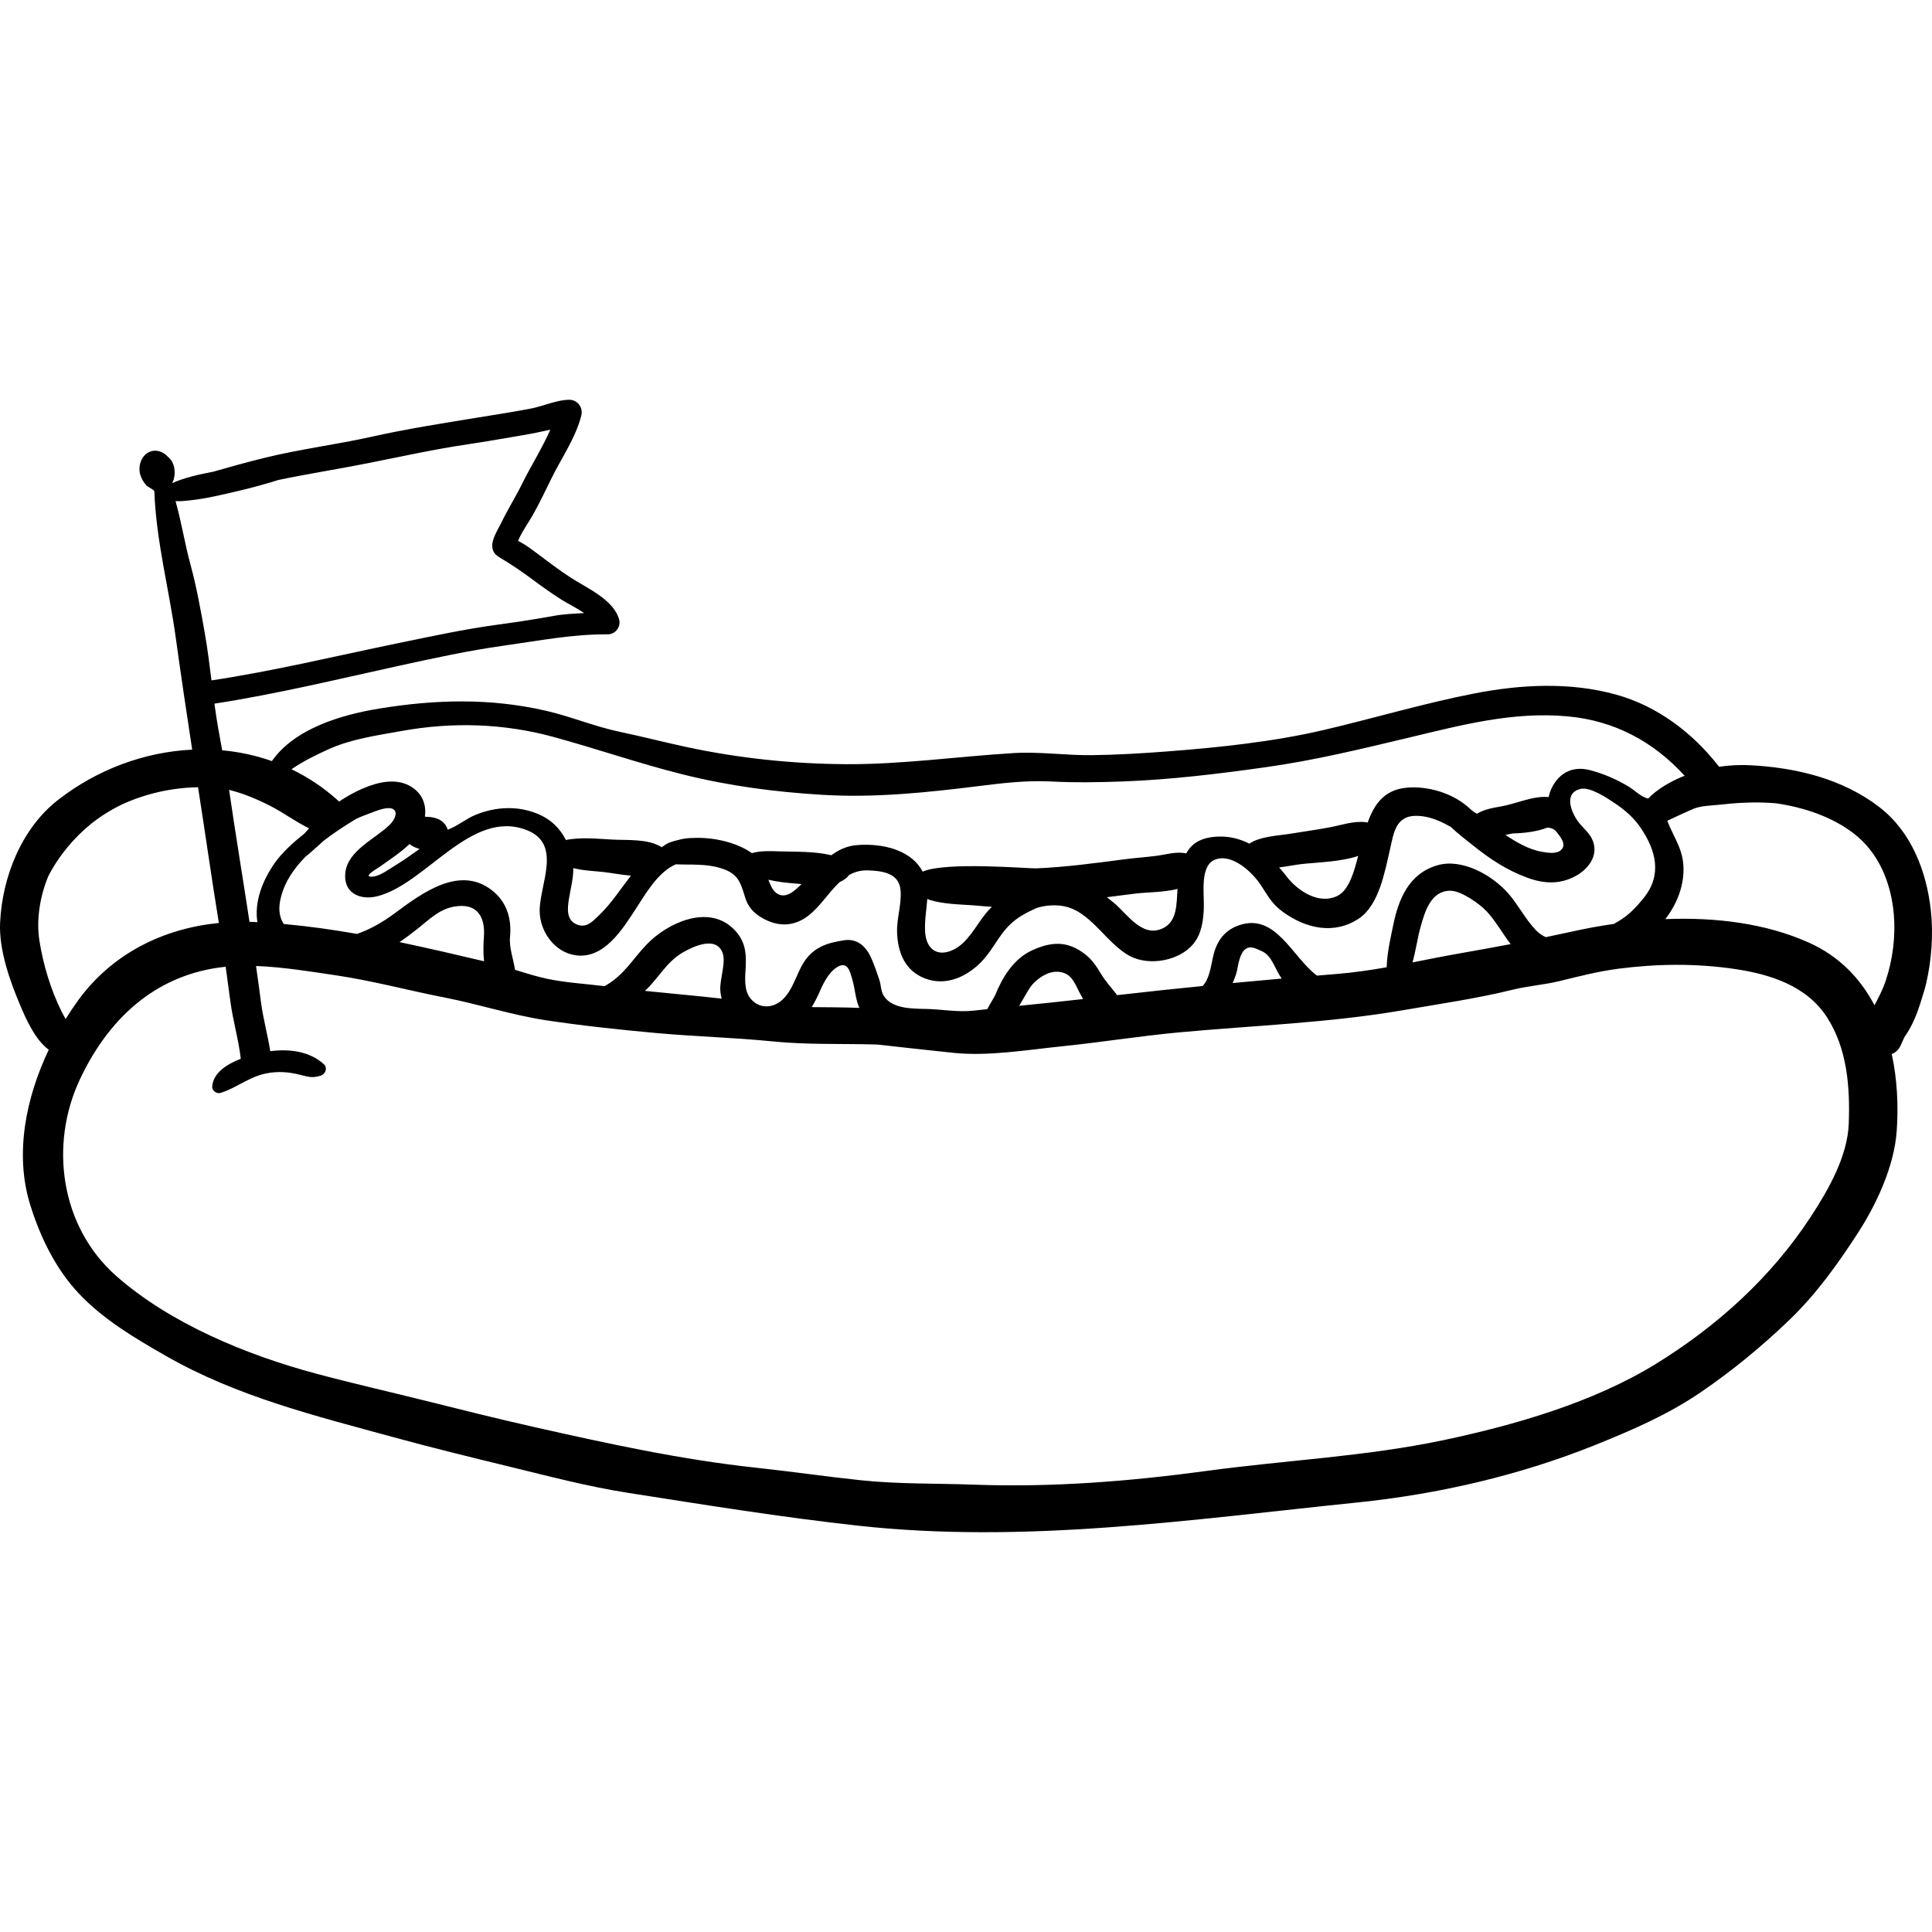<?xml version="1.0" encoding="iso-8859-1"?>
<!-- Generator: Adobe Illustrator 19.0.0, SVG Export Plug-In . SVG Version: 6.00 Build 0)  -->
<svg version="1.1" id="Layer_1" xmlns="http://www.w3.org/2000/svg" xmlns:xlink="http://www.w3.org/1999/xlink" x="0px" y="0px"
	 viewBox="0 0 512.001 512.001" style="enable-background:new 0 0 512.001 512.001;" xml:space="preserve">
<g>
	<g>
		<path d="M511.692,241.246c-1.136-10.295-5.143-20.804-13.616-27.334c-9.789-7.544-22.044-10.475-34.229-11.118
			c-2.728-0.144-5.523,0.004-8.288,0.406c-0.045-0.064-0.079-0.129-0.128-0.192c-6.905-8.837-16.206-15.89-27.117-18.922
			c-12.209-3.393-25.228-2.718-37.544-0.323c-13.373,2.601-26.481,6.531-39.742,9.642c-13.596,3.189-28.065,4.696-41.98,5.753
			c-6.521,0.495-13.141,0.891-19.681,0.969c-6.96,0.083-13.815-0.971-20.789-0.549c-14.788,0.895-29.62,3.031-44.449,2.938
			c-14.204-0.089-28.271-1.565-42.164-4.539c-5.896-1.262-11.737-2.781-17.639-4.015c-6.674-1.396-12.953-4.054-19.588-5.588
			c-14.776-3.415-29.338-3.03-44.219-0.595c-9.828,1.608-22.356,5.189-28.471,13.921c-4.269-1.514-8.691-2.454-13.168-2.863
			c-0.713-3.851-1.419-7.704-1.947-11.581c-0.036-0.261-0.067-0.521-0.101-0.782c16.386-2.514,32.808-6.511,49.006-10.056
			c9.035-1.978,18.364-4.009,27.52-5.29c9.335-1.306,18.26-3.082,27.708-3.024c2.02,0.012,3.558-2.006,3.01-3.951
			c-1.485-5.273-8.547-8.298-12.733-11.012c-3.16-2.048-6.169-4.343-9.176-6.603c-1.068-0.803-2.137-1.594-3.269-2.306
			c-0.215-0.136-0.917-0.533-1.603-0.908c0.979-2.381,2.719-4.742,3.884-6.8c1.806-3.19,3.363-6.492,4.979-9.78
			c2.631-5.354,6.46-10.825,7.9-16.658c0.51-2.065-0.986-4.122-3.152-4.138c-3.254-0.023-6.892,1.676-10.127,2.306
			c-4.76,0.927-9.588,1.655-14.375,2.435c-9.319,1.519-18.6,2.977-27.822,5.032c-9.469,2.111-19.128,3.306-28.554,5.629
			c-4.555,1.123-9.048,2.378-13.532,3.66c-3.521,0.669-8.107,1.692-10.876,3.054c0.161-0.303,0.303-0.62,0.403-0.962
			c0.598-2.03,0.246-4.568-1.427-5.953c-1.185-1.317-2.935-2.118-4.703-1.504c-2.357,0.819-3.348,3.688-2.77,5.971
			c0.277,1.094,0.87,2.125,1.624,2.96c0.575,0.636,1.711,0.947,2.156,1.592c0.447,13.02,3.878,25.869,5.662,38.737
			c1.379,9.947,2.843,19.849,4.365,29.76c-12.637,0.596-25.235,5.266-35.593,13.36c-9.64,7.534-14.733,20.37-15.309,32.431
			c-0.35,7.307,2.614,15.583,5.435,22.217c1.48,3.48,3.902,8.937,7.463,11.518c-6.112,12.807-9.072,27.633-4.946,41.016
			c2.647,8.586,6.773,17.091,12.984,23.663c6.48,6.856,14.879,11.815,23,16.461c18.871,10.795,39.526,15.851,60.286,21.535
			c10.188,2.79,20.488,5.309,30.741,7.805c10.376,2.526,20.868,5.294,31.42,6.945c20.287,3.175,40.458,6.437,60.876,8.693
			c44.341,4.898,88.361-1.612,132.41-6.134c21.478-2.205,43.02-7.181,63.086-15.254c9.774-3.932,19.248-8.025,27.978-13.989
			c8.247-5.634,16.005-12.007,23.216-18.913c7.279-6.971,12.903-14.811,18.361-23.228c5.01-7.723,9.633-17.737,10.303-26.972
			c0.49-6.744,0.142-13.786-1.303-20.476c1.01-0.4,1.874-1.165,2.4-2.384c0.307-0.711,0.625-1.412,0.947-2.106
			c1.521-2.124,2.694-4.637,3.399-6.568c0.577-1.576,1.099-3.182,1.564-4.808c0.284-0.873,0.548-1.758,0.765-2.676
			C511.878,254.593,512.391,247.586,511.692,241.246z M87.006,198.589c6.08-2.763,12.895-3.692,19.421-4.869
			c13.49-2.434,27.022-2.037,40.284,1.584c11.44,3.123,22.631,7.024,34.171,9.907c12.355,3.087,24.568,4.69,37.255,5.438
			c13.707,0.808,27.333-0.603,40.932-2.292c6.519-0.81,12.828-1.592,19.398-1.258c6.463,0.328,12.736,0.234,19.192-0.009
			c12.71-0.479,25.148-2,37.724-3.765c13.003-1.825,25.403-4.848,38.168-7.893c13.991-3.338,27.451-6.928,41.99-5.581
			c12.445,1.153,22.758,6.791,30.913,15.739c-0.252,0.099-0.512,0.187-0.761,0.291c-2.93,1.223-6.492,3.197-8.918,5.752
			c-1.927-0.443-3.492-2.16-5.124-3.15c-3.208-1.945-6.7-3.458-10.334-4.397c-4.208-1.087-7.843,0.427-9.982,4.495
			c-0.459,0.875-0.75,1.763-0.918,2.655c-4.091-0.426-8.705,1.806-12.638,2.473c-2.353,0.399-4.51,0.818-6.37,1.934
			c-0.635-0.324-1.271-0.767-1.922-1.38c-4.29-4.035-10.977-6.007-16.606-5.531c-6.095,0.515-8.747,4.512-10.432,9.244
			c-0.165-0.041-0.332-0.076-0.507-0.096c-3.273-0.368-6.382,0.767-9.578,1.376c-3.468,0.661-7.004,1.121-10.489,1.705
			c-2.657,0.446-8.021,0.662-10.777,2.618c-2.519-1.267-5.274-1.996-8.266-1.878c-4.576,0.18-7.019,1.812-8.471,4.464
			c-2.63-0.579-5.222,0.284-7.868,0.633c-2.725,0.359-5.48,0.531-8.206,0.885c-7.879,1.025-15.752,2.11-23.686,2.44
			c-1.991,0.083-23.973-1.832-30.09,0.866c-0.316-0.6-0.699-1.196-1.178-1.785c-3.736-4.598-10.795-5.721-16.396-5.229
			c-2.559,0.225-4.699,1.257-6.624,2.669c-4.438-1.07-9.657-0.908-13.818-1.021c-1.305-0.036-4.805-0.281-7.234,0.469
			c-3.88-2.774-10.154-4.331-15.831-4.014c-1.066,0.009-2.137,0.143-3.216,0.403c-1.052,0.253-2.085,0.507-3.089,0.925
			c-0.606,0.252-1.209,0.779-1.794,1.121c-0.063-0.043-0.121-0.089-0.189-0.13c-3.594-2.152-8.859-1.687-12.909-1.904
			c-3.756-0.202-8.384-0.685-12.271,0.118c-1.567-3.105-3.998-5.535-7.64-7.003c-5.299-2.135-10.931-1.803-16.183,0.284
			c-2.583,1.027-4.938,3.071-7.494,3.987c-0.724-2.344-2.914-3.328-5.226-3.397c-0.277-0.008-0.553-0.03-0.829-0.05
			c0.457-3.169-0.649-6.354-4.077-8.205c-3.814-2.059-8.459-0.923-12.219,0.666c-2.04,0.862-3.986,1.941-5.849,3.133
			c-0.155,0.1-0.344,0.25-0.548,0.419c-0.017-0.016-0.03-0.032-0.047-0.047c-3.888-3.556-8.134-6.386-12.607-8.54
			C80.336,201.716,83.92,199.991,87.006,198.589z M399.762,236.831c-4.272-4.895-12.256-9.425-18.811-7.53
			c-7.589,2.194-10.356,8.96-11.777,16.098c-0.376,1.891-1.611,6.937-1.685,10.934c-4.326,0.763-8.674,1.41-13.085,1.765
			c-1.8,0.145-3.598,0.303-5.397,0.452c-6.559-4.904-10.85-16.561-20.486-13.405c-3.628,1.188-5.76,3.745-6.784,7.37
			c-0.695,2.461-0.936,5.741-2.369,7.943c-0.192,0.293-0.424,0.572-0.665,0.846c-7.547,0.752-15.091,1.543-22.637,2.421
			c-1.436-1.865-3.056-3.58-4.292-5.65c-1.273-2.131-2.418-3.842-4.433-5.361c-4.528-3.411-8.725-3.184-13.763-0.897
			c-4.894,2.221-7.854,7.015-9.808,11.82c-0.226,0.556-1.272,2.167-2.137,3.803c-1.16,0.126-2.32,0.244-3.479,0.377
			c-4.403,0.505-8.497-0.362-12.891-0.445c-3.496-0.066-8.88-0.002-11.077-3.483c-0.766-1.214-0.688-2.787-1.132-4.156
			c-0.592-1.821-1.227-3.587-1.957-5.358c-1.342-3.257-3.592-5.715-7.357-5.207c-0.128,0.017-0.252,0.04-0.379,0.065
			c-3.192,0.541-6.055,1.188-8.637,3.663c-3.442,3.299-3.843,8.607-7.246,11.92c-2.53,2.463-6.319,2.635-8.616-0.232
			c-1.849-2.309-1.36-5.847-1.236-8.492c0.196-4.196-0.36-7.284-3.567-10.225c-6.707-6.15-17.313-1.223-22.757,4.497
			c-3.715,3.903-5.837,7.896-10.669,10.737c-0.147,0.087-0.294,0.164-0.441,0.247c-5.062-0.65-10.201-0.896-15.198-1.959
			c-2.884-0.614-5.691-1.5-8.5-2.375c-0.448-2.882-1.614-5.873-1.334-8.762c0.426-4.406-0.675-8.74-4.159-11.784
			c-8.74-7.637-19.079,0.142-26.311,5.495c-3.353,2.481-6.502,4.285-10.072,5.535c-6.444-1.13-12.92-2.047-19.433-2.63
			c-0.991-1.516-1.422-3.469-0.987-5.928c0.794-4.493,3.34-8.417,6.713-11.859c1.681-1.34,3.259-2.845,4.888-4.294
			c2.77-2.141,5.745-4.061,8.605-5.792c0.749-0.348,1.51-0.674,2.289-0.959c1.661-0.606,3.623-1.5,5.38-1.792
			c3.627-0.603,3.317,2.224,1.207,4.318c-3.755,3.727-11.079,6.766-11.763,12.667c-0.617,5.326,3.758,7.437,8.405,6.3
			c12.96-3.171,24.991-23.445,39.806-17.486c9.265,3.727,3.293,14.284,3.29,21.296c-0.002,5.507,3.972,11.125,9.678,11.839
			c7.418,0.928,12.239-6.877,15.709-12.19c2.59-3.965,5.589-9.262,9.943-11.577c0.237-0.126,0.485-0.242,0.733-0.356
			c3.999,0.16,7.868-0.2,11.798,0.978c4.79,1.436,5.311,3.698,6.637,7.935c0.751,2.398,2.211,3.966,4.335,5.222
			c4.174,2.47,8.484,2.472,12.365-0.519c3.148-2.426,5.415-6.235,8.308-8.915c0.756-0.328,1.453-0.765,2.055-1.349
			c0.153-0.148,0.284-0.316,0.394-0.495c1.438-0.821,3.066-1.309,5.012-1.252c3.819,0.112,8.246,0.696,8.667,5.196
			c0.344,3.65-1.024,7.435-0.92,11.129c0.153,5.424,2.085,10.326,7.484,12.343c5.089,1.901,10.119-0.085,13.967-3.572
			c2.299-2.083,3.764-4.522,5.489-7.082c2.835-4.21,5.435-5.992,9.946-7.997c0.026-0.011,0.043-0.033,0.067-0.045
			c2.112-0.644,4.327-0.89,6.643-0.582c7.575,1.009,11.643,9.855,18.085,13.302c5.134,2.746,13.265,1.286,16.914-3.307
			c2.154-2.711,2.599-6.212,2.702-9.566c0.114-3.706-1.072-11.047,2.938-12.653c4.502-1.804,9.908,3.289,12.178,6.75
			c1.946,2.966,2.957,5.011,5.938,7.159c5.925,4.269,13.425,6.082,20.01,1.705c5.332-3.544,6.892-12.36,8.216-18.106
			c1.066-4.626,1.48-9.377,7.503-9.123c3.188,0.134,5.992,1.42,8.689,2.947c1.865,1.778,3.972,3.373,5.762,4.809
			c4.581,3.676,9.026,6.633,14.561,8.659c4.308,1.577,8.524,1.808,12.714-0.462c3.308-1.792,6.029-5.245,4.657-9.136
			c-0.693-1.964-2.186-3.171-3.491-4.69c-1.975-2.299-4.736-8.06,0.127-9.262c2.595-0.641,7.218,2.498,9.339,3.939
			c2.573,1.748,4.836,3.733,6.597,6.316c4.09,6.002,5.751,12.469,0.928,18.521c-2.004,2.516-4.141,4.772-6.938,6.376
			c-0.368,0.211-0.719,0.413-1.063,0.612c-3.785,0.546-7.493,1.23-11.068,2.026c-2.324,0.518-4.646,1.01-6.967,1.49
			c-0.905-0.408-1.773-0.977-2.587-1.814C404.258,243.65,402.413,239.869,399.762,236.831z M400.338,250.199
			c-4.533,0.861-9.075,1.682-13.648,2.484c-4.138,0.726-8.247,1.562-12.358,2.368c0.881-3.183,1.346-6.61,2.163-9.51
			c1.105-3.923,2.698-9.49,7.855-9.487c2.904,0.001,7.787,3.483,9.642,5.474C396.382,244.091,398.157,247.358,400.338,250.199z
			 M339.688,259.33c-4.341,0.379-8.679,0.777-13.015,1.187c0.377-0.842,0.712-1.725,0.989-2.655
			c0.263-0.883,0.342-1.796,0.567-2.676c0.307-1.209,0.806-3.073,2.011-3.793c1.356-0.811,2.798,0.105,4.059,0.634
			c2.81,1.178,3.513,4.732,5.25,7.111C339.595,259.203,339.641,259.266,339.688,259.33z M287.031,264.758
			c-5.637,0.651-11.284,1.223-16.929,1.793c1.418-2.346,2.613-4.729,3.621-5.794c1.791-1.894,4.399-3.533,7.035-3.191
			c2.995,0.388,3.851,2.523,5.069,4.948C286.21,263.277,286.611,264.028,287.031,264.758z M227.742,267.101
			c-4.196-0.159-8.409-0.169-12.621-0.206c0.887-1.446,1.633-3,2.31-4.552c0.865-1.981,2.223-4.515,4.023-5.785
			c3.157-2.229,3.785,0.769,4.504,3.337C226.602,262.193,226.736,264.903,227.742,267.101z M190.881,262.307
			c0.04,0.815,0.181,1.59,0.366,2.342c-6.782-0.768-13.556-1.352-20.332-2.051c3.57-3.271,5.658-7.681,10.111-10.226
			c2.779-1.589,8.703-4.366,10.443,0.077C192.463,254.987,190.742,259.494,190.881,262.307z M128.279,254.745
			c-7.432-1.753-14.895-3.507-22.398-5.071c1.794-1.226,3.484-2.499,5.03-3.739c2.915-2.339,5.542-4.978,9.402-5.665
			c6.247-1.113,8.321,2.821,7.929,8.029C128.101,250.172,128.026,252.477,128.279,254.745z M108.511,223.684
			c0.428,0.344,0.923,0.642,1.503,0.887c0.395,0.167,0.78,0.303,1.175,0.418c-2.271,1.618-4.511,3.194-6.734,4.539
			c-1.681,1.017-4.206,2.987-6.28,2.79c-1.718-0.163,1.632-2.019,2.796-2.852C103.628,227.569,106.197,225.912,108.511,223.684z
			 M150.81,238.006c0.447-2.684,1.152-5.277,1.115-7.954c2.675,0.703,5.691,0.771,8.154,1.058c2.024,0.236,4.587,0.741,7.134,0.943
			c-2.719,3.496-5.171,7.298-8.232,10.277c-1.762,1.716-3.415,3.613-5.866,2.763C149.99,244.011,150.347,240.78,150.81,238.006z
			 M203.64,233.138c2.351,0.57,4.805,0.822,7.271,1.018c0.479,0.038,0.983,0.087,1.503,0.138c-1.722,1.685-4.256,4.219-6.724,2.33
			C204.749,235.903,204.161,234.58,203.64,233.138z M245.736,238.256c4.141,1.5,9.245,1.381,13.309,1.76
			c1.075,0.1,2.392,0.219,3.811,0.298c-0.577,0.575-1.134,1.173-1.649,1.806c-2.555,3.14-4.696,7.717-8.543,9.568
			c-4.325,2.081-7.213-0.235-7.498-4.702C244.976,243.992,245.548,241.078,245.736,238.256z M293.337,237.767
			c2.607-0.334,5.212-0.676,7.813-0.988c2.737-0.328,7.262-0.286,10.913-1.202c-0.307,3.952-0.018,8.601-3.923,10.444
			c-5.402,2.55-9.266-3.634-12.82-6.649C294.656,238.809,293.997,238.281,293.337,237.767z M338.986,229.883
			c2.165-0.271,4.304-0.716,6.061-0.908c4.293-0.47,10.295-0.575,14.882-2.145c-0.953,3.705-2.305,8.933-5.38,10.525
			c-4.979,2.577-10.712-1.325-13.593-5.09C340.334,231.451,339.675,230.655,338.986,229.883z M398.945,221.264
			c0.639-0.111,1.278-0.254,1.917-0.387c3.026-0.075,6.476-0.476,9.273-1.572c0.94,0.097,1.779,0.41,2.326,1.107
			c1.2,1.53,2.935,3.593,1.005,5.03c-1.265,0.942-3.564,0.506-4.859,0.286C405.166,225.145,401.811,223.166,398.945,221.264z
			 M71.573,213.542c3.503,1.777,6.814,4.282,10.337,5.969c-0.412,0.458-0.823,0.92-1.239,1.389
			c-2.963,2.366-5.927,5.047-7.827,7.749c-3.6,5.12-5.445,10.742-4.626,15.738c-0.378-0.019-0.754-0.046-1.132-0.063
			c-0.322-0.014-0.642-0.01-0.963-0.017c-1.741-11.406-3.624-22.779-5.298-34.211c-0.038-0.257-0.081-0.514-0.12-0.771
			C64.493,210.264,68.027,211.744,71.573,213.542z M50.441,149.465c-1.493-5.515-2.369-11.174-3.922-16.67
			c1.224,0.093,2.512-0.058,3.399-0.147c4.674-0.468,9.076-1.578,13.622-2.637c3.444-0.802,6.854-1.763,10.244-2.815
			c7.898-1.644,15.871-2.888,23.788-4.46c8.809-1.749,17.556-3.688,26.451-5.002c4.825-0.712,9.619-1.577,14.428-2.384
			c2.485-0.417,4.931-0.92,7.388-1.478c-2.124,4.864-5.176,9.667-7.384,14.152c-1.747,3.551-3.859,6.899-5.581,10.459
			c-0.829,1.716-2.565,4.313-2.424,6.355c0.131,1.904,1.315,2.519,2.763,3.386c2.738,1.639,5.226,3.359,7.793,5.262
			c2.577,1.911,5.226,3.821,7.944,5.526c1.401,0.879,3.824,2.069,5.852,3.462c-2.697,0.151-5.404,0.255-8.096,0.747
			c-4.83,0.882-9.635,1.624-14.503,2.276c-9.038,1.21-18.151,3.186-27.086,5.029c-16.256,3.354-32.669,7.321-49.072,9.785
			c-0.516-4.162-1.038-8.319-1.763-12.455C53.186,161.617,52.099,155.59,50.441,149.465z M10.449,249.31
			c-0.854-5.452,0.074-11.548,2.319-17.047c2.781-5.436,6.86-10.297,11.404-13.965c2.402-1.939,5.194-3.676,8.209-5.139
			c6.31-2.876,13.214-4.42,20.1-4.529c0.048,0.304,0.094,0.607,0.142,0.91c1.842,11.697,3.47,23.385,5.381,35.057
			c-14.706,1.449-28.252,8.092-37.26,20.457c-1.163,1.596-2.279,3.275-3.355,5.003c-0.396-0.727-0.802-1.456-1.169-2.198
			C13.421,262.207,11.427,255.553,10.449,249.31z M489.943,297.706c-0.316,8.753-5.381,17.581-10.083,24.77
			c-10.48,16.024-24.812,29.003-41.131,39.028c-16.548,10.165-37.253,16.149-56.138,20.14c-20.711,4.377-41.819,5.313-62.751,8.155
			c-20.51,2.784-41.047,4.409-61.746,3.651c-10.016-0.367-19.952-0.114-29.939-1.166c-9.286-0.978-18.53-2.331-27.82-3.328
			c-19.929-2.139-39.642-6.461-59.17-10.868c-9.396-2.12-18.787-4.472-28.135-6.805c-9.785-2.443-19.665-4.675-29.399-7.293
			c-18.241-4.906-38.495-13.206-52.826-25.847c-14.786-13.043-17.847-34.805-9.541-52.296c7.357-15.493,19.276-26.958,36.738-29.434
			c0.595-0.084,1.197-0.151,1.803-0.209c0.44,3.141,0.852,6.285,1.279,9.422c0.681,4.996,2.166,9.991,2.727,14.964
			c-3.628,1.397-7.292,3.665-7.576,7.347c-0.087,1.126,1.191,2.004,2.217,1.689c4.265-1.308,7.55-4.286,12.177-5.175
			c3.163-0.608,5.872-0.381,8.952,0.397c2.233,0.565,3.247,0.893,5.444,0.2c1.237-0.391,1.851-2.073,0.799-3.027
			c-3.802-3.452-9.194-4.098-14.203-3.444c-0.682-4.327-1.888-8.593-2.451-12.952c-0.415-3.214-0.86-6.418-1.317-9.622
			c7.132,0.256,14.493,1.479,21.126,2.459c9.748,1.441,19.191,4.009,28.839,5.891c9.045,1.764,17.971,4.69,27.062,6.055
			c9.609,1.442,19.497,2.494,29.175,3.37c10.242,0.927,20.513,1.181,30.763,2.209c9.301,0.933,18.452,0.543,27.703,0.827
			c6.79,0.746,13.566,1.531,20.37,2.22c9.118,0.922,19.454-0.828,28.553-1.756c10.449-1.066,20.832-2.753,31.291-3.714
			c19.692-1.81,39.621-2.494,59.135-5.86c9.619-1.659,19.618-3.096,29.071-5.435c4.065-1.006,8.229-1.268,12.303-2.263
			c5.214-1.274,10.311-2.588,15.65-3.283c10.244-1.333,20.565-1.439,30.781,0.059c9.392,1.377,19.119,4.445,24.506,12.817
			C489.542,277.924,490.291,288.062,489.943,297.706z M499.769,259.809c-0.769,2.327-1.875,4.467-3.012,6.593
			c-3.713-7.061-9.307-12.968-17.318-16.571c-11.525-5.184-24.91-6.784-38.11-6.255c3.186-4.144,5.103-9.15,4.786-14.23
			c-0.291-4.658-2.694-7.707-4.254-11.801c-0.033-0.09,6.497-3.048,7.113-3.276c2.072-0.769,4.378-0.75,6.587-1.001
			c4.623-0.525,9.293-0.777,13.94-0.477c0.421,0.027,0.841,0.065,1.261,0.102c7.372,1.099,14.657,3.517,20.464,7.958
			c6.71,5.132,9.944,13.213,10.654,21.44C502.384,248.114,501.594,254.286,499.769,259.809z"/>
	</g>
</g>
<g>
</g>
<g>
</g>
<g>
</g>
<g>
</g>
<g>
</g>
<g>
</g>
<g>
</g>
<g>
</g>
<g>
</g>
<g>
</g>
<g>
</g>
<g>
</g>
<g>
</g>
<g>
</g>
<g>
</g>
</svg>
